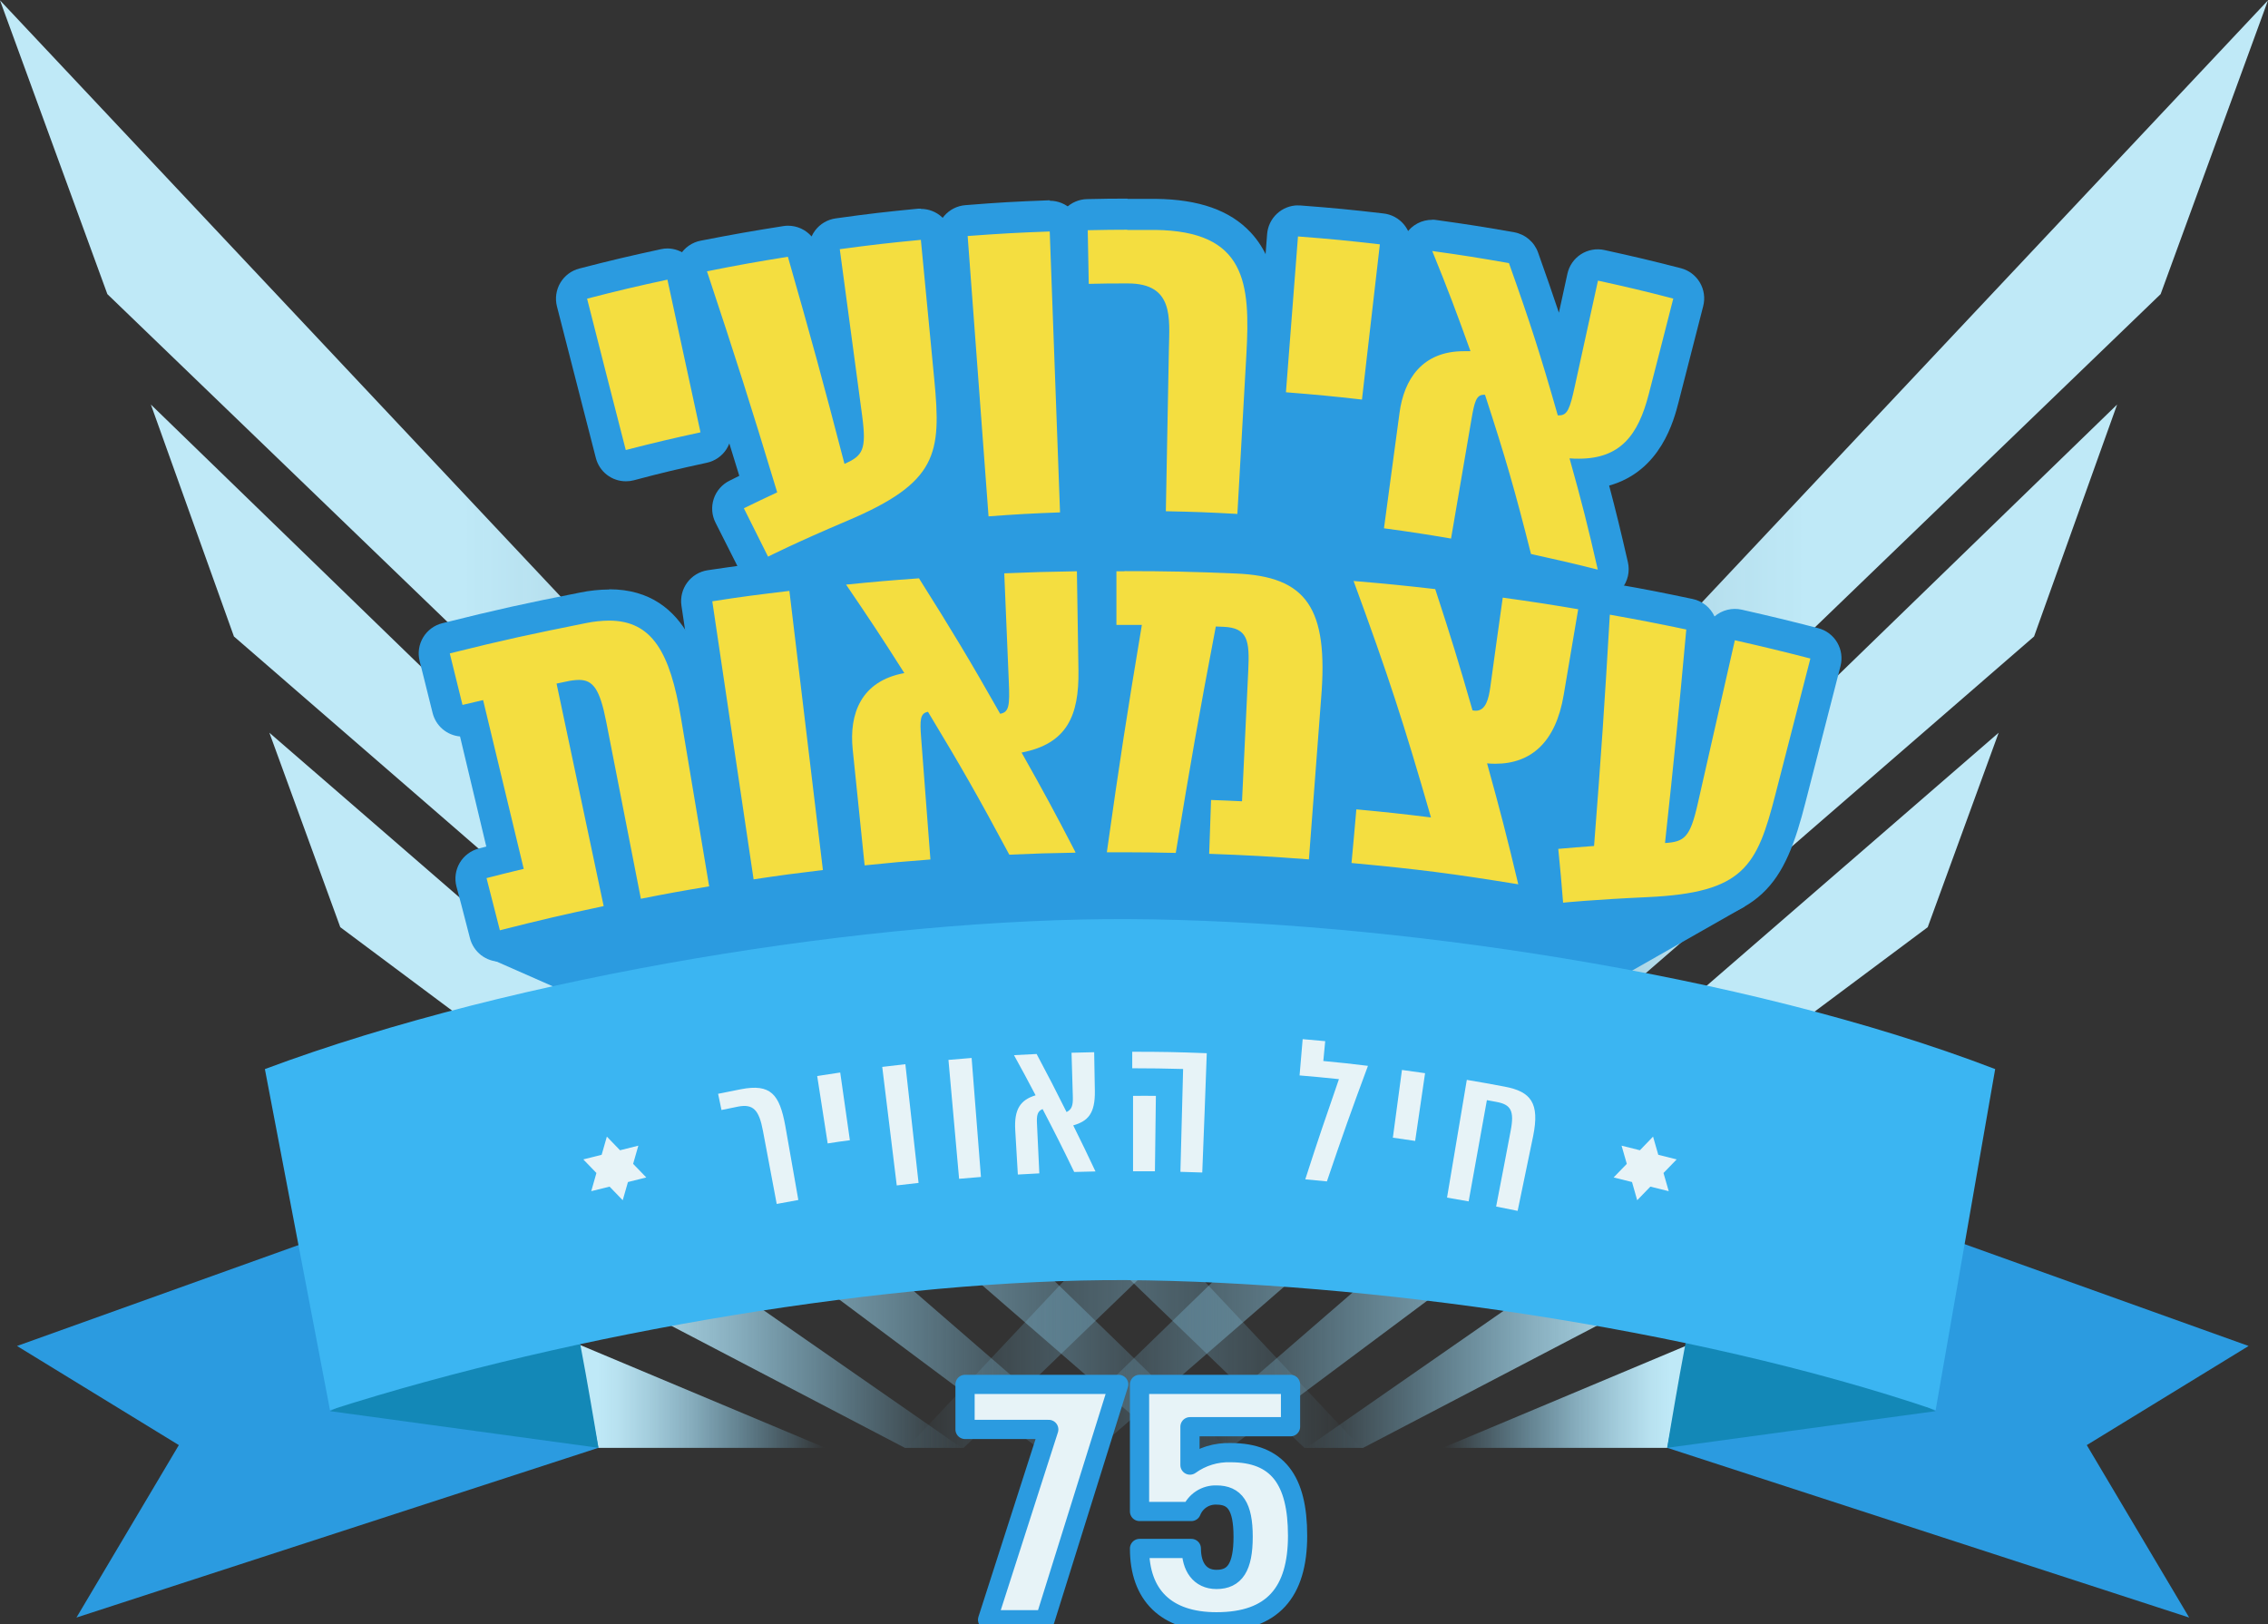 <svg width="236" height="169" viewBox="0 0 236 169" fill="none" xmlns="http://www.w3.org/2000/svg">
<rect x="0" y="0" width="236" height="169" fill="#333333" stroke="none"/>
<g clip-path="url(#clip0_100_91)">
<path d="M141.63 150.648L0 0.035L11.172 30.603L135.727 150.648H141.63Z" fill="url(#paint0_linear_100_91)"/>
<path d="M15.701 42.094L127.62 150.648H121.716L24.342 66.224L15.701 42.094Z" fill="url(#paint1_linear_100_91)"/>
<path d="M28.031 76.24L113.916 150.648H108.013L35.409 96.474L28.031 76.24Z" fill="url(#paint2_linear_100_91)"/>
<path d="M40.149 109.017L46.158 125.567L94.158 150.648H100.062L40.149 109.017Z" fill="url(#paint3_linear_100_91)"/>
<path d="M49.953 135.578L85.88 150.648H55.534L49.953 135.578Z" fill="url(#paint4_linear_100_91)"/>
<path d="M94.37 150.648L236 0.035L224.828 30.603L100.273 150.648H94.37Z" fill="url(#paint5_linear_100_91)"/>
<path d="M220.299 42.094L108.38 150.648H114.284L211.658 66.224L220.299 42.094Z" fill="url(#paint6_linear_100_91)"/>
<path d="M207.974 76.24L122.084 150.648H127.987L200.591 96.474L207.974 76.24Z" fill="url(#paint7_linear_100_91)"/>
<path d="M195.851 109.017L189.847 125.567L141.842 150.648H135.938L195.851 109.017Z" fill="url(#paint8_linear_100_91)"/>
<path d="M186.052 135.578L150.12 150.648H180.466L186.052 135.578Z" fill="url(#paint9_linear_100_91)"/>
<path d="M50.044 99.333L119.21 129.78L181.493 94.355L188.377 78.178L169.49 63.073L148.238 29.521L113.987 32.344L87.737 32.4L80.702 45.577L85.477 70.588L55.307 66.546L50.044 99.333Z" fill="#2B9BE0"/>
<path d="M62.272 150.643L7.956 168.305L18.61 150.361L1.771 140.048L56.415 120.458L62.272 150.643Z" fill="#2B9BE0"/>
<path d="M173.481 150.643L227.797 168.305L217.143 150.361L233.982 140.048L179.339 120.458L173.481 150.643Z" fill="#2B9BE0"/>
<path d="M173.481 150.643L201.416 146.828C201.416 146.828 177.054 134.934 176.536 135.05C176.017 135.166 173.481 150.643 173.481 150.643Z" fill="#1388B7"/>
<path d="M62.272 150.643L34.337 146.828C34.337 146.828 58.699 134.934 59.218 135.05C59.736 135.166 62.272 150.643 62.272 150.643Z" fill="#1388B7"/>
<path d="M117.177 133.193C92.93 133.082 59.806 138.568 34.337 146.722L27.563 111.237C53.702 101.472 90.973 95.493 117.529 95.634C144.086 95.775 181.392 101.17 207.611 111.237L201.416 146.722C175.72 138.01 141.841 133.384 117.177 133.193Z" fill="#3BB5F2"/>
<path d="M173.098 122.049L174.467 120.635L172.555 120.156L172.011 118.264L170.643 119.683L168.735 119.205L169.279 121.098L167.91 122.512L169.822 122.99L170.361 124.883L171.73 123.468L173.642 123.941L173.098 122.049Z" fill="#E7F3F7"/>
<path d="M62.061 122.049L60.697 120.635L62.605 120.156L63.148 118.264L64.517 119.683L66.424 119.205L65.881 121.098L67.25 122.512L65.342 122.99L64.799 124.883L63.43 123.468L61.523 123.941L62.061 122.049Z" fill="#E7F3F7"/>
<path d="M52.021 98.447C51.663 98.446 51.316 98.326 51.033 98.107C50.75 97.887 50.547 97.581 50.456 97.234L49.062 91.803C48.955 91.388 49.017 90.946 49.235 90.576C49.453 90.206 49.809 89.938 50.225 89.83L52.55 89.246L49.077 74.836L48.519 74.972C48.392 75.006 48.262 75.023 48.131 75.022C47.837 75.022 47.548 74.942 47.296 74.791C47.112 74.68 46.953 74.534 46.827 74.362C46.7 74.189 46.61 73.992 46.561 73.784L45.212 68.368C45.109 67.952 45.175 67.511 45.395 67.143C45.616 66.775 45.974 66.51 46.39 66.405C52.087 64.986 54.885 64.362 60.652 63.229C61.545 63.047 62.453 62.95 63.364 62.942C69.67 62.942 71.462 68.479 72.453 74.408L75.387 91.949C75.457 92.373 75.356 92.807 75.106 93.157C74.856 93.506 74.477 93.741 74.054 93.812C71.21 94.29 69.821 94.537 67.008 95.09C66.905 95.11 66.801 95.12 66.696 95.12C66.375 95.122 66.062 95.027 65.795 94.849C65.439 94.607 65.191 94.234 65.106 93.812L61.502 75.41C60.904 72.355 60.461 72.355 60.249 72.355C60.116 72.356 59.984 72.366 59.852 72.385L64.416 93.968C64.461 94.176 64.463 94.39 64.425 94.599C64.386 94.808 64.306 95.007 64.19 95.186C64.074 95.364 63.924 95.517 63.749 95.637C63.574 95.757 63.376 95.842 63.168 95.885C58.835 96.802 56.732 97.295 52.434 98.402C52.299 98.436 52.16 98.451 52.021 98.447Z" fill="#F4DE40"/>
<path d="M63.364 64.573C67.894 64.573 69.731 67.935 70.858 74.685C72.031 81.701 72.619 85.21 73.792 92.226C70.944 92.699 69.519 92.956 66.686 93.515C65.247 86.151 64.522 82.472 63.083 75.108C62.418 71.71 61.719 70.744 60.239 70.744C59.795 70.756 59.353 70.814 58.921 70.915L57.914 71.126C59.877 80.393 60.858 85.028 62.816 94.28C58.483 95.201 56.324 95.704 52.016 96.796C51.463 94.622 51.181 93.535 50.627 91.365C52.172 90.968 52.947 90.777 54.497 90.404L50.27 72.843L48.126 73.346L46.803 67.986C52.449 66.576 55.287 65.972 60.984 64.83C61.774 64.667 62.578 64.581 63.385 64.573M63.385 61.337C62.37 61.343 61.359 61.449 60.365 61.654C54.638 62.776 51.689 63.43 46.023 64.845C45.19 65.053 44.475 65.582 44.032 66.317C43.59 67.052 43.457 67.933 43.662 68.766L44.095 70.492L45.016 74.187C45.179 74.84 45.541 75.426 46.052 75.864C46.564 76.301 47.199 76.568 47.869 76.628L50.602 88.084L49.827 88.285C49.415 88.39 49.027 88.576 48.687 88.831C48.346 89.086 48.059 89.405 47.842 89.771C47.626 90.137 47.483 90.543 47.423 90.964C47.363 91.385 47.386 91.814 47.492 92.226L47.995 94.109L48.906 97.632C49.087 98.326 49.493 98.942 50.06 99.381C50.627 99.821 51.324 100.061 52.041 100.063C52.313 100.063 52.583 100.029 52.847 99.963C57.114 98.865 59.208 98.377 63.516 97.446C64.204 97.302 64.826 96.936 65.287 96.404C65.729 96.619 66.214 96.731 66.706 96.731C66.916 96.731 67.124 96.711 67.33 96.671C70.143 96.122 71.517 95.87 74.346 95.397C75.191 95.254 75.945 94.782 76.443 94.084C76.941 93.386 77.142 92.519 77.003 91.672L74.99 79.527L74.089 74.131C73.394 69.969 71.945 61.316 63.4 61.316L63.385 61.337Z" fill="#2B9BE0"/>
<path d="M78.417 93.117C78.029 93.119 77.653 92.98 77.359 92.727C77.065 92.473 76.872 92.122 76.817 91.738L72.514 62.806C72.452 62.381 72.56 61.949 72.816 61.604C73.071 61.259 73.453 61.029 73.877 60.964C77.118 60.461 78.699 60.274 81.93 59.882H82.126C82.521 59.883 82.902 60.028 83.198 60.29C83.494 60.553 83.683 60.914 83.731 61.306L87.214 90.349C87.24 90.56 87.224 90.774 87.166 90.978C87.109 91.183 87.012 91.375 86.881 91.542C86.749 91.709 86.586 91.848 86.4 91.952C86.215 92.055 86.011 92.121 85.799 92.146C82.901 92.498 81.497 92.684 78.633 93.112C78.561 93.118 78.489 93.12 78.417 93.117Z" fill="#F4DE40"/>
<path d="M82.141 61.482C83.535 73.099 84.234 78.908 85.628 90.525C82.74 90.872 81.295 91.064 78.417 91.496C76.695 79.92 75.835 74.136 74.119 62.565C77.325 62.061 78.925 61.87 82.141 61.482ZM82.141 58.246C82.01 58.239 81.879 58.239 81.748 58.246C78.522 58.634 76.852 58.855 73.636 59.333C72.787 59.461 72.024 59.92 71.513 60.61C71.001 61.299 70.784 62.163 70.908 63.013L72.921 76.502L75.216 91.944C75.331 92.711 75.718 93.412 76.305 93.919C76.892 94.426 77.641 94.705 78.417 94.708C78.577 94.708 78.737 94.697 78.895 94.672C81.753 94.25 83.152 94.058 86.021 93.716C86.443 93.666 86.852 93.532 87.222 93.324C87.593 93.115 87.919 92.835 88.182 92.501C88.445 92.166 88.639 91.783 88.753 91.373C88.868 90.963 88.9 90.535 88.849 90.112L87.103 75.571L85.362 61.075C85.268 60.289 84.889 59.564 84.298 59.038C83.706 58.512 82.942 58.221 82.151 58.221L82.141 58.246Z" fill="#2B9BE0"/>
<path d="M89.971 91.657C89.571 91.657 89.186 91.509 88.888 91.241C88.591 90.974 88.403 90.606 88.361 90.208L87.118 78.128C86.67 73.739 88.28 70.578 91.592 69.103C89.921 66.501 88.753 64.749 86.7 61.739C86.543 61.507 86.448 61.239 86.426 60.959C86.403 60.68 86.454 60.399 86.573 60.146C86.692 59.892 86.874 59.673 87.103 59.511C87.332 59.349 87.599 59.25 87.878 59.222C90.943 58.916 92.442 58.79 95.512 58.563H95.618C95.891 58.563 96.159 58.631 96.398 58.762C96.638 58.894 96.84 59.083 96.987 59.313C99.664 63.551 101.269 66.174 103.287 69.662L102.875 59.741C102.865 59.528 102.898 59.316 102.971 59.116C103.044 58.916 103.155 58.732 103.299 58.576C103.443 58.419 103.617 58.292 103.81 58.203C104.003 58.114 104.212 58.063 104.425 58.055C107.444 57.929 108.954 57.884 112.024 57.838C112.444 57.838 112.848 58 113.151 58.291C113.461 58.59 113.641 58.999 113.654 59.429L113.81 69.717C113.866 73.301 113.307 77.473 108.687 79.28C110.408 82.351 111.49 84.374 113.342 87.958C113.469 88.202 113.532 88.475 113.524 88.751C113.516 89.026 113.437 89.295 113.296 89.531C113.155 89.768 112.955 89.964 112.717 90.102C112.478 90.24 112.209 90.314 111.933 90.319C109.18 90.369 107.837 90.409 105.069 90.535H104.998C104.705 90.535 104.417 90.456 104.165 90.305C103.914 90.154 103.708 89.938 103.569 89.679C101.224 85.265 99.704 82.547 97.631 79.024L98.416 89.292C98.446 89.723 98.304 90.148 98.021 90.475C97.738 90.802 97.337 91.002 96.906 91.033C94.153 91.24 92.815 91.361 90.102 91.642L89.971 91.657Z" fill="#F4DE40"/>
<path d="M112.059 59.459C112.125 63.576 112.155 65.635 112.22 69.747C112.291 74.474 111.032 77.388 106.302 78.304C108.637 82.446 109.764 84.53 111.933 88.718C109.165 88.763 107.787 88.808 105.024 88.929C101.813 82.935 100.117 79.955 96.564 74.066C95.729 74.197 95.713 74.962 95.849 76.754C96.237 81.822 96.428 84.359 96.816 89.428C94.078 89.634 92.709 89.76 89.971 90.042C89.468 85.215 89.227 82.799 88.728 77.962C88.356 74.312 89.559 70.865 94.103 70.034C91.748 66.325 90.535 64.497 88.039 60.828C91.058 60.526 92.568 60.395 95.628 60.174C99.151 65.766 100.852 68.59 104.073 74.267C105.009 74.111 105.079 73.371 104.973 70.95C104.782 66.42 104.692 64.175 104.5 59.655C107.52 59.529 109.03 59.489 112.049 59.439M112.049 56.203H111.999C108.979 56.253 107.389 56.298 104.354 56.424C103.497 56.461 102.69 56.836 102.108 57.467C101.527 58.098 101.22 58.934 101.254 59.791L101.405 63.315C100.504 61.85 99.528 60.295 98.356 58.432C98.064 57.97 97.66 57.589 97.181 57.325C96.702 57.061 96.165 56.922 95.618 56.922H95.381C92.332 57.144 90.757 57.28 87.707 57.582C87.15 57.639 86.618 57.84 86.162 58.164C85.707 58.488 85.343 58.925 85.105 59.432C84.868 59.938 84.766 60.498 84.809 61.056C84.853 61.614 85.039 62.151 85.352 62.615C87.002 65.031 88.074 66.642 89.302 68.519C86.469 70.532 85.06 73.975 85.498 78.254V78.374L86.725 90.324C86.809 91.12 87.184 91.858 87.779 92.394C88.373 92.93 89.145 93.227 89.946 93.228C90.057 93.228 90.168 93.228 90.278 93.228C92.991 92.946 94.304 92.83 97.037 92.619C97.893 92.553 98.688 92.151 99.247 91.499C99.807 90.848 100.085 90.002 100.021 89.146L99.785 86.065C100.499 87.369 101.264 88.783 102.145 90.424C102.421 90.942 102.832 91.374 103.335 91.675C103.837 91.977 104.412 92.136 104.998 92.136H105.18C107.922 92.015 109.261 91.975 112.004 91.924C112.554 91.914 113.093 91.763 113.569 91.486C114.045 91.21 114.443 90.817 114.725 90.344C115.007 89.871 115.164 89.334 115.181 88.783C115.198 88.233 115.074 87.687 114.822 87.198C113.312 84.238 112.255 82.285 110.962 79.95C115.587 77.086 115.491 71.695 115.491 69.667L115.431 65.756L115.295 59.394C115.283 58.544 114.937 57.733 114.331 57.136C113.725 56.54 112.909 56.206 112.059 56.208L112.049 56.203Z" fill="#2B9BE0"/>
<path d="M136.074 91.033C131.943 90.721 129.92 90.606 125.763 90.46C125.334 90.442 124.93 90.257 124.638 89.943C124.345 89.629 124.189 89.212 124.203 88.783L124.268 87.022C124.162 87.661 124.052 88.32 123.941 89C123.88 89.379 123.686 89.724 123.394 89.973C123.101 90.222 122.73 90.359 122.346 90.359H122.29C120.162 90.308 118.828 90.293 117.097 90.293H115.159C114.927 90.294 114.698 90.244 114.487 90.148C114.276 90.052 114.089 89.911 113.937 89.736C113.785 89.561 113.673 89.355 113.607 89.132C113.542 88.91 113.526 88.676 113.559 88.446C114.807 79.577 115.512 74.932 116.895 66.621H116.156C115.727 66.62 115.317 66.45 115.013 66.147C114.71 65.845 114.538 65.434 114.535 65.006V59.429C114.535 59.216 114.576 59.006 114.657 58.809C114.738 58.612 114.857 58.434 115.007 58.283C115.157 58.133 115.335 58.013 115.531 57.932C115.728 57.85 115.938 57.808 116.151 57.808H117.031C121.42 57.808 123.921 57.858 128.687 58.06C132.562 58.221 135.158 59.192 136.849 61.11C138.862 63.405 139.557 67.019 139.069 72.833L137.801 89.538C137.773 89.947 137.591 90.33 137.292 90.61C136.993 90.89 136.6 91.047 136.19 91.048L136.074 91.033ZM127.836 66.873C126.704 72.838 125.969 76.895 125.124 81.868C125.388 81.688 125.7 81.593 126.019 81.596L127.7 81.656L128.274 69.677C128.349 68.081 128.274 67.16 128.113 66.974C128.024 66.928 127.926 66.903 127.826 66.898L127.836 66.873Z" fill="#F4DE40"/>
<path d="M117.011 59.424C121.45 59.424 123.936 59.479 128.631 59.675C135.923 59.983 138.264 63.199 137.468 72.697C136.965 79.386 136.703 82.728 136.2 89.418C132.053 89.106 129.975 88.99 125.823 88.839C125.899 86.599 125.939 85.477 126.019 83.237C127.308 83.282 127.952 83.312 129.24 83.373C129.497 77.936 129.628 75.219 129.889 69.782C130.04 66.652 129.849 65.313 127.278 65.217L126.513 65.187C124.721 74.599 123.891 79.311 122.346 88.743C120.197 88.698 118.853 88.678 117.112 88.678H115.174C116.508 79.205 117.238 74.474 118.818 65.021H116.775H116.171C116.171 62.791 116.171 61.674 116.171 59.439H117.021M117.021 56.203H116.166C115.308 56.205 114.486 56.548 113.881 57.155C113.275 57.763 112.935 58.586 112.935 59.444V65.021C112.935 65.447 113.018 65.868 113.182 66.261C113.345 66.654 113.584 67.011 113.886 67.311C114.21 67.64 114.601 67.894 115.033 68.056C113.831 75.354 113.136 79.96 111.969 88.245C111.905 88.703 111.941 89.17 112.073 89.613C112.205 90.057 112.431 90.467 112.734 90.816C113.038 91.165 113.413 91.445 113.834 91.637C114.255 91.829 114.712 91.929 115.174 91.929H117.112C118.763 91.929 120.066 91.929 122.27 91.995H122.346C122.929 91.995 123.501 91.836 124.001 91.537C124.507 91.877 125.098 92.069 125.707 92.09C129.829 92.236 131.837 92.352 135.954 92.664H136.2C137.02 92.662 137.809 92.35 138.407 91.789C139.006 91.229 139.37 90.462 139.426 89.644L140.488 75.631L140.694 72.923C141.198 66.657 140.412 62.67 138.072 60.018C135.44 57.033 131.5 56.535 128.767 56.424C123.976 56.223 121.45 56.167 117.011 56.167L117.021 56.203Z" fill="#2B9BE0"/>
<path d="M158.021 93.62C157.936 93.628 157.85 93.628 157.764 93.62C150.865 92.503 147.483 92.075 140.518 91.426C140.306 91.406 140.1 91.345 139.912 91.246C139.723 91.146 139.556 91.01 139.421 90.846C139.285 90.682 139.183 90.493 139.121 90.289C139.059 90.085 139.038 89.871 139.059 89.659L139.562 84.082C139.599 83.681 139.785 83.308 140.083 83.036C140.381 82.764 140.769 82.613 141.172 82.612H141.323C143.537 82.819 144.957 82.965 146.703 83.166C144.257 74.781 142.677 69.994 139.386 61.019C139.298 60.776 139.27 60.514 139.304 60.258C139.338 60.001 139.433 59.756 139.581 59.543C139.728 59.331 139.925 59.156 140.153 59.035C140.382 58.913 140.636 58.848 140.895 58.845H141.031C144.453 59.137 146.119 59.303 149.516 59.691C149.824 59.725 150.116 59.848 150.356 60.044C150.596 60.241 150.775 60.502 150.87 60.798C152.068 64.462 152.797 66.778 153.673 69.717L154.75 61.966C154.804 61.58 154.996 61.226 155.29 60.97C155.584 60.714 155.96 60.572 156.35 60.571C156.426 60.566 156.501 60.566 156.577 60.571C159.752 61.014 161.302 61.251 164.478 61.779C164.9 61.853 165.277 62.091 165.525 62.44C165.774 62.79 165.875 63.223 165.806 63.647L164.297 72.566C163.23 78.928 159.576 80.619 156.843 80.997C157.885 84.807 158.504 87.253 159.551 91.622C159.613 91.862 159.619 92.112 159.568 92.354C159.518 92.596 159.412 92.823 159.26 93.017C159.108 93.212 158.913 93.369 158.69 93.476C158.467 93.584 158.223 93.638 157.976 93.635L158.021 93.62Z" fill="#F4DE40"/>
<path d="M140.911 60.456C144.287 60.743 145.973 60.909 149.345 61.296C150.991 66.33 151.766 68.846 153.225 73.91C153.338 73.935 153.452 73.948 153.567 73.95C154.609 73.95 154.906 72.707 155.077 71.484C155.58 67.764 155.852 65.902 156.371 62.182C159.516 62.62 161.086 62.862 164.221 63.39C164.221 63.39 163.889 65.403 162.712 72.309C161.886 77.232 159.315 79.467 155.601 79.467C155.313 79.468 155.026 79.454 154.74 79.426C156.134 84.46 156.783 86.976 157.986 92.01C151.071 90.887 147.594 90.444 140.634 89.795C140.84 87.565 140.946 86.448 141.137 84.213C144.247 84.505 145.802 84.671 148.902 85.054C146.054 75.178 144.448 70.251 140.85 60.456M140.85 57.214C140.332 57.218 139.822 57.347 139.363 57.589C138.904 57.832 138.511 58.181 138.215 58.607C137.919 59.033 137.73 59.524 137.663 60.038C137.596 60.553 137.654 61.075 137.831 61.563C140.78 69.616 142.36 74.308 144.428 81.284C143.538 81.188 142.591 81.097 141.439 80.992C141.338 80.992 141.238 80.992 141.137 80.992C140.331 80.992 139.553 81.294 138.957 81.838C138.362 82.381 137.99 83.128 137.916 83.931L137.413 89.513C137.336 90.368 137.6 91.218 138.148 91.878C138.696 92.538 139.483 92.955 140.337 93.037C147.257 93.681 150.618 94.109 157.478 95.221C157.644 95.246 157.812 95.26 157.981 95.261C158.47 95.26 158.952 95.148 159.391 94.935C159.831 94.721 160.216 94.41 160.519 94.026C160.821 93.642 161.033 93.195 161.138 92.718C161.243 92.24 161.239 91.745 161.126 91.27C160.246 87.591 159.647 85.205 158.852 82.24C162.566 81.072 165.067 77.796 165.897 72.858L167.407 63.939C167.548 63.092 167.348 62.224 166.85 61.524C166.351 60.825 165.596 60.352 164.75 60.209C161.599 59.706 159.969 59.434 156.803 58.991C156.657 58.971 156.509 58.961 156.36 58.961C155.579 58.96 154.823 59.242 154.233 59.756C153.644 60.27 153.261 60.98 153.155 61.754L153.074 62.333C152.868 61.694 152.646 61.024 152.415 60.32C152.222 59.73 151.864 59.208 151.383 58.815C150.902 58.423 150.319 58.176 149.702 58.105C146.321 57.722 144.564 57.546 141.172 57.26C141.082 57.255 140.991 57.255 140.901 57.26L140.85 57.214Z" fill="#2B9BE0"/>
<path d="M162.651 95.543C162.274 95.542 161.91 95.411 161.619 95.171C161.453 95.034 161.316 94.865 161.217 94.673C161.118 94.482 161.058 94.273 161.041 94.058C160.855 91.829 160.759 90.711 160.537 88.481C160.518 88.269 160.541 88.055 160.604 87.852C160.668 87.648 160.77 87.459 160.907 87.296C161.043 87.132 161.211 86.997 161.4 86.898C161.588 86.799 161.795 86.739 162.007 86.72L164.362 86.518C165.042 77.781 165.369 73.064 165.897 63.868C165.925 63.459 166.107 63.075 166.407 62.795C166.707 62.515 167.102 62.359 167.513 62.358C167.609 62.359 167.705 62.368 167.799 62.383C171.02 62.962 172.585 63.264 175.786 63.934C176.175 64.015 176.52 64.236 176.755 64.556C176.991 64.875 177.101 65.27 177.064 65.665C176.491 71.982 176.108 76.019 175.59 80.967L178.931 66.259C179.012 65.902 179.212 65.583 179.499 65.354C179.785 65.125 180.14 65.001 180.507 65.001C180.628 64.999 180.75 65.013 180.869 65.041C184.044 65.761 185.594 66.138 188.765 66.949C188.971 67.001 189.165 67.094 189.335 67.222C189.505 67.35 189.649 67.51 189.757 67.693C189.866 67.876 189.937 68.079 189.967 68.29C189.997 68.501 189.985 68.716 189.932 68.922L186.309 83.04C184.231 91.139 182.313 94.491 171.534 94.984C165.937 95.241 162.832 95.553 162.802 95.558L162.651 95.543Z" fill="#F4DE40"/>
<path d="M167.528 63.959C170.708 64.528 172.298 64.835 175.469 65.499C174.659 74.398 174.216 78.838 173.255 87.716C175.268 87.591 175.861 87.138 176.647 83.69L180.522 66.617C183.672 67.336 185.247 67.714 188.382 68.519C186.928 74.166 186.203 76.99 184.754 82.612C182.821 90.162 181.463 92.88 171.473 93.344C165.756 93.605 162.651 93.922 162.651 93.922C162.47 91.683 162.374 90.565 162.148 88.325C163.632 88.195 164.377 88.134 165.872 88.023C166.622 78.405 166.949 73.593 167.513 63.954M167.513 60.717C166.691 60.717 165.901 61.029 165.301 61.589C164.701 62.15 164.337 62.918 164.282 63.737C163.778 72.435 163.461 77.121 162.857 84.988L161.851 85.079C161.427 85.117 161.014 85.238 160.637 85.436C160.26 85.634 159.925 85.904 159.653 86.231C159.38 86.558 159.175 86.936 159.048 87.343C158.922 87.75 158.878 88.178 158.917 88.602C159.123 90.827 159.219 91.934 159.42 94.139C159.48 94.955 159.846 95.719 160.446 96.276C161.045 96.833 161.833 97.143 162.651 97.144C162.762 97.144 162.873 97.144 162.978 97.144C163.008 97.144 166.083 96.832 171.624 96.575C183.38 96.036 185.715 91.954 187.889 83.418L191.518 69.299C191.624 68.888 191.647 68.459 191.587 68.038C191.528 67.617 191.385 67.212 191.169 66.846C190.953 66.48 190.666 66.16 190.326 65.905C189.986 65.65 189.599 65.464 189.188 65.358C186.042 64.548 184.407 64.155 181.241 63.435C180.747 63.323 180.233 63.328 179.741 63.451C179.249 63.573 178.792 63.809 178.408 64.14C178.197 63.679 177.881 63.275 177.485 62.959C177.089 62.644 176.624 62.426 176.128 62.323C172.948 61.659 171.297 61.316 168.076 60.768C167.889 60.733 167.698 60.716 167.507 60.717H167.513Z" fill="#2B9BE0"/>
<path d="M65.091 48.446C64.731 48.446 64.381 48.327 64.097 48.106C63.813 47.885 63.61 47.577 63.52 47.228L59.495 31.479C59.441 31.273 59.428 31.058 59.458 30.848C59.487 30.637 59.558 30.434 59.666 30.25C59.774 30.067 59.917 29.907 60.087 29.779C60.257 29.651 60.451 29.558 60.657 29.506C63.989 28.65 65.72 28.242 69.091 27.492C69.511 27.401 69.95 27.48 70.311 27.712C70.673 27.944 70.927 28.311 71.019 28.73L74.461 44.626C74.507 44.834 74.511 45.049 74.474 45.258C74.436 45.468 74.358 45.668 74.243 45.847C74.128 46.026 73.978 46.181 73.803 46.302C73.629 46.423 73.431 46.509 73.223 46.553C70.113 47.228 68.598 47.56 65.508 48.381C65.372 48.418 65.232 48.44 65.091 48.446Z" fill="#F4DE40"/>
<path d="M69.449 29.093C70.823 35.45 71.512 38.626 72.891 44.983C69.771 45.663 68.216 46.03 65.116 46.825C63.495 40.524 62.69 37.373 61.09 31.076C64.431 30.215 66.122 29.818 69.469 29.093M69.469 25.851C69.237 25.851 69.006 25.877 68.779 25.927C65.392 26.662 63.646 27.074 60.285 27.94C59.453 28.155 58.742 28.69 58.305 29.429C57.868 30.168 57.742 31.05 57.954 31.881L60.924 43.458L62.001 47.646C62.177 48.343 62.581 48.961 63.15 49.401C63.718 49.842 64.417 50.08 65.136 50.077C65.407 50.078 65.678 50.044 65.941 49.976C68.945 49.176 70.455 48.824 73.55 48.149C73.967 48.06 74.361 47.889 74.711 47.646C75.062 47.404 75.361 47.095 75.591 46.736C75.822 46.378 75.979 45.978 76.055 45.559C76.13 45.14 76.122 44.71 76.031 44.294L75.196 40.443L72.584 28.398C72.427 27.681 72.031 27.039 71.462 26.576C70.892 26.114 70.182 25.858 69.449 25.851H69.469Z" fill="#2B9BE0"/>
<path d="M79.921 59.54C79.62 59.541 79.323 59.457 79.067 59.298C78.811 59.138 78.605 58.91 78.472 58.639C77.466 56.625 76.962 55.619 75.956 53.636C75.856 53.445 75.796 53.236 75.78 53.021C75.763 52.807 75.791 52.591 75.86 52.387C75.927 52.183 76.034 51.994 76.175 51.832C76.316 51.669 76.488 51.536 76.68 51.441C77.586 50.998 78.19 50.701 78.91 50.369C76.363 41.998 74.924 37.493 72.015 28.725C71.944 28.507 71.92 28.277 71.944 28.048C71.968 27.82 72.04 27.6 72.156 27.401C72.271 27.203 72.428 27.032 72.614 26.898C72.801 26.765 73.013 26.672 73.238 26.627C76.6 25.962 78.346 25.655 81.723 25.116C81.807 25.112 81.891 25.112 81.975 25.116C82.327 25.117 82.67 25.232 82.951 25.445C83.233 25.657 83.438 25.955 83.535 26.294C85.392 32.797 86.509 36.809 87.903 42.074L85.764 26.174C85.708 25.747 85.824 25.316 86.085 24.974C86.346 24.633 86.732 24.409 87.158 24.351C90.53 23.898 92.276 23.697 95.668 23.345H95.824C96.227 23.345 96.614 23.496 96.912 23.766C97.21 24.037 97.396 24.409 97.435 24.809L98.829 39.321C99.624 47.58 98.939 51.37 88.789 55.669C83.525 57.899 80.681 59.338 80.656 59.353C80.429 59.472 80.177 59.535 79.921 59.54Z" fill="#F4DE40"/>
<path d="M95.824 24.976C96.383 30.779 96.659 33.683 97.218 39.487C97.963 47.223 97.581 50.198 88.16 54.189C82.77 56.469 79.921 57.919 79.921 57.919C78.915 55.906 78.412 54.899 77.405 52.886C78.784 52.211 79.478 51.879 80.873 51.23C78.074 41.998 76.61 37.398 73.565 28.227C76.922 27.563 78.598 27.261 81.985 26.717C84.446 35.314 85.623 39.623 87.873 48.265C89.785 47.424 90.183 46.8 89.715 43.277C88.784 36.336 88.316 32.868 87.385 25.927C90.761 25.474 92.452 25.277 95.839 24.955M95.839 21.714C95.734 21.714 95.633 21.714 95.527 21.714C92.115 22.046 90.354 22.247 86.972 22.721C86.12 22.837 85.35 23.286 84.828 23.969C84.677 24.165 84.551 24.377 84.451 24.603C84.147 24.253 83.771 23.971 83.349 23.779C82.927 23.586 82.469 23.486 82.005 23.486C81.836 23.485 81.668 23.498 81.502 23.526C78.1 24.064 76.343 24.377 72.946 25.036C72.489 25.119 72.055 25.3 71.673 25.566C71.292 25.832 70.972 26.177 70.736 26.578C70.499 26.979 70.352 27.425 70.303 27.888C70.255 28.351 70.307 28.818 70.455 29.259C73.198 37.514 74.632 41.983 76.927 49.508L75.921 50.011C75.534 50.2 75.189 50.464 74.906 50.788C74.622 51.112 74.406 51.489 74.271 51.897C74.135 52.305 74.082 52.736 74.114 53.166C74.147 53.594 74.265 54.013 74.461 54.395C75.468 56.409 75.971 57.365 76.977 59.379C77.246 59.919 77.66 60.374 78.173 60.693C78.686 61.011 79.277 61.18 79.881 61.181C80.392 61.179 80.895 61.059 81.351 60.828C81.376 60.828 84.184 59.389 89.403 57.189C100.444 52.513 101.259 47.903 100.419 39.195L99.87 33.487L99.045 24.663C98.969 23.862 98.596 23.118 98.001 22.576C97.405 22.034 96.629 21.734 95.824 21.734L95.839 21.714Z" fill="#2B9BE0"/>
<path d="M102.865 55.367C102.454 55.367 102.059 55.211 101.76 54.93C101.46 54.65 101.277 54.266 101.249 53.857L99.075 24.663C99.06 24.45 99.087 24.236 99.155 24.034C99.223 23.831 99.33 23.643 99.47 23.482C99.61 23.321 99.781 23.189 99.972 23.093C100.164 22.998 100.372 22.942 100.585 22.927C103.992 22.675 105.764 22.575 109.186 22.449H109.246C109.665 22.448 110.068 22.611 110.369 22.902C110.671 23.193 110.847 23.59 110.861 24.009L111.938 53.238C111.947 53.45 111.913 53.663 111.838 53.862C111.764 54.062 111.652 54.244 111.507 54.4C111.362 54.556 111.187 54.681 110.994 54.77C110.8 54.858 110.591 54.907 110.378 54.914C107.409 55.025 105.96 55.105 103.001 55.327L102.865 55.367Z" fill="#F4DE40"/>
<path d="M109.231 24.085C109.659 35.777 109.875 41.621 110.303 53.313C107.324 53.424 105.839 53.505 102.865 53.726C101.994 42.059 101.561 36.225 100.691 24.558C104.103 24.306 105.814 24.21 109.246 24.085M109.246 20.843H109.125C105.683 20.969 103.901 21.07 100.464 21.346C99.608 21.411 98.813 21.812 98.253 22.462C97.692 23.112 97.412 23.958 97.475 24.814L98.844 43.181L99.649 53.983C99.705 54.802 100.07 55.569 100.669 56.13C101.269 56.69 102.059 57.002 102.88 57.003H103.116C106.055 56.781 107.495 56.701 110.439 56.595C110.864 56.58 111.282 56.481 111.669 56.304C112.056 56.127 112.404 55.876 112.694 55.564C112.983 55.252 113.208 54.886 113.356 54.487C113.503 54.087 113.571 53.663 113.554 53.238L113.161 42.562L112.482 24.009C112.451 23.171 112.096 22.378 111.493 21.797C110.889 21.215 110.084 20.889 109.246 20.888V20.843Z" fill="#2B9BE0"/>
<path d="M128.667 55.11C125.707 54.944 124.258 54.889 121.284 54.833C121.071 54.83 120.861 54.784 120.666 54.699C120.471 54.613 120.294 54.491 120.147 54.337C119.999 54.184 119.883 54.003 119.805 53.805C119.728 53.607 119.69 53.395 119.694 53.182L120.011 36.301V35.596C120.051 34.015 120.096 32.38 119.437 31.7C119.07 31.323 118.37 31.131 117.348 31.131C115.723 31.131 114.913 31.131 113.297 31.172H113.262C112.839 31.172 112.432 31.006 112.13 30.709C111.828 30.413 111.654 30.009 111.647 29.586L111.536 24.004C111.529 23.575 111.692 23.161 111.989 22.851C112.136 22.697 112.312 22.572 112.507 22.486C112.702 22.399 112.913 22.353 113.126 22.348C114.807 22.318 115.99 22.303 117.268 22.303C118.133 22.303 119.044 22.303 120.187 22.303C124.213 22.348 127.076 23.309 128.898 25.277C131.56 28.121 131.55 32.435 131.294 36.98L130.352 53.56C130.324 53.969 130.142 54.353 129.842 54.633C129.542 54.914 129.147 55.07 128.737 55.07L128.667 55.11Z" fill="#F4DE40"/>
<path d="M117.298 23.924C118.153 23.924 119.059 23.924 120.187 23.924C129.673 24.034 130.116 29.46 129.693 36.895C129.321 43.523 129.134 46.84 128.757 53.474C125.783 53.308 124.293 53.253 121.314 53.193C121.44 46.443 121.505 43.065 121.631 36.311C121.691 33.109 122.159 29.491 117.368 29.491C115.738 29.491 114.923 29.491 113.292 29.536C113.252 27.301 113.227 26.184 113.186 23.954C114.862 23.919 116.035 23.903 117.308 23.903M117.308 20.667C116.085 20.667 114.907 20.667 113.121 20.717C112.696 20.725 112.277 20.817 111.888 20.987C111.498 21.157 111.146 21.402 110.852 21.708C110.558 22.014 110.326 22.376 110.172 22.771C110.017 23.167 109.942 23.589 109.95 24.014L109.991 26.249L110.056 29.596C110.073 30.444 110.421 31.251 111.026 31.844C111.631 32.438 112.445 32.771 113.292 32.772H113.357C114.968 32.742 115.758 32.732 117.383 32.732C117.695 32.721 118.007 32.755 118.309 32.833C118.491 33.336 118.455 34.695 118.43 35.531V36.25L118.37 39.416L118.108 53.132C118.1 53.558 118.176 53.981 118.332 54.377C118.487 54.774 118.719 55.135 119.014 55.442C119.31 55.749 119.663 55.994 120.053 56.164C120.443 56.334 120.863 56.426 121.289 56.434C124.233 56.489 125.667 56.54 128.611 56.706H128.792C129.62 56.708 130.417 56.392 131.018 55.824C131.619 55.255 131.979 54.477 132.023 53.651L132.793 40.06L132.964 37.081C133.231 32.37 133.231 27.492 130.136 24.18C127.992 21.885 124.761 20.742 120.257 20.692C119.115 20.692 118.204 20.692 117.333 20.692L117.308 20.667Z" fill="#2B9BE0"/>
<path d="M141.721 43.196H141.535C138.394 42.834 136.854 42.693 133.684 42.441C133.47 42.427 133.262 42.371 133.07 42.276C132.879 42.181 132.708 42.049 132.567 41.888C132.427 41.726 132.32 41.538 132.252 41.336C132.185 41.133 132.158 40.918 132.174 40.705L133.427 24.487C133.443 24.276 133.501 24.07 133.597 23.88C133.692 23.691 133.825 23.523 133.986 23.385C134.28 23.133 134.655 22.994 135.043 22.992H135.163C138.585 23.259 140.352 23.43 143.744 23.818C144.172 23.868 144.563 24.085 144.831 24.422C144.962 24.588 145.06 24.778 145.118 24.982C145.176 25.186 145.193 25.399 145.168 25.61L143.331 41.777C143.287 42.172 143.098 42.538 142.8 42.802C142.503 43.067 142.119 43.213 141.721 43.211V43.196Z" fill="#F4DE40"/>
<path d="M135.063 24.603C138.475 24.865 140.176 25.031 143.583 25.424L141.721 41.575C138.56 41.213 136.98 41.072 133.81 40.816C134.313 34.333 134.56 31.091 135.063 24.603ZM135.063 21.367C134.25 21.372 133.469 21.682 132.875 22.236C132.28 22.789 131.915 23.546 131.852 24.356L130.78 38.289L130.604 40.569C130.571 40.993 130.622 41.419 130.754 41.824C130.886 42.228 131.096 42.602 131.373 42.925C131.649 43.249 131.987 43.514 132.366 43.706C132.746 43.899 133.159 44.014 133.583 44.047C136.719 44.288 138.248 44.434 141.369 44.797C141.494 44.797 141.62 44.797 141.746 44.797C142.54 44.795 143.305 44.502 143.897 43.973C144.488 43.444 144.866 42.716 144.957 41.928L145.148 40.262L146.819 25.771C146.864 25.347 146.825 24.918 146.704 24.509C146.584 24.101 146.383 23.72 146.115 23.389C145.846 23.058 145.515 22.783 145.14 22.58C144.765 22.377 144.354 22.25 143.93 22.207C140.513 21.809 138.737 21.638 135.289 21.377C135.207 21.372 135.125 21.372 135.043 21.377L135.063 21.367Z" fill="#2B9BE0"/>
<path d="M166.259 60.873C166.125 60.874 165.991 60.858 165.862 60.823C163.104 60.123 161.75 59.816 158.967 59.207C158.672 59.143 158.401 58.998 158.185 58.788C157.968 58.578 157.813 58.312 157.739 58.02C156.471 52.986 155.631 49.926 154.367 45.884L152.586 56.293C152.551 56.503 152.475 56.703 152.362 56.883C152.249 57.063 152.101 57.218 151.927 57.34C151.653 57.534 151.326 57.638 150.991 57.637C150.899 57.636 150.809 57.628 150.719 57.612C147.946 57.139 146.587 56.932 143.794 56.555C143.368 56.497 142.983 56.273 142.722 55.931C142.462 55.59 142.348 55.158 142.405 54.733L144.026 42.708C144.614 38.334 147.045 35.606 150.744 35.022C149.687 32.113 148.917 30.13 147.533 26.727C147.433 26.48 147.395 26.213 147.423 25.948C147.451 25.683 147.544 25.43 147.693 25.209C147.842 24.989 148.044 24.809 148.279 24.684C148.514 24.56 148.777 24.496 149.043 24.497C149.117 24.492 149.191 24.492 149.264 24.497C152.47 24.945 154.121 25.207 157.316 25.766C157.593 25.823 157.85 25.952 158.062 26.139C158.274 26.326 158.433 26.565 158.524 26.833C160.255 31.705 161.277 34.765 162.495 38.847L164.684 28.861C164.764 28.501 164.964 28.179 165.251 27.948C165.538 27.716 165.895 27.589 166.264 27.588C166.381 27.589 166.498 27.602 166.611 27.628C169.762 28.318 171.382 28.705 174.502 29.506C174.709 29.558 174.903 29.651 175.073 29.779C175.243 29.907 175.387 30.067 175.495 30.25C175.603 30.433 175.675 30.636 175.705 30.847C175.735 31.058 175.723 31.272 175.67 31.479L173.119 41.44C172.238 44.872 170.562 48.778 165.439 49.292C166.365 52.679 166.949 54.995 167.829 58.895C167.884 59.132 167.884 59.378 167.83 59.615C167.777 59.852 167.67 60.074 167.519 60.264C167.367 60.454 167.175 60.608 166.956 60.713C166.737 60.819 166.497 60.874 166.254 60.873H166.259Z" fill="#F4DE40"/>
<path d="M149.033 26.118C152.229 26.561 153.829 26.818 157.015 27.376C159.264 33.693 160.281 36.864 162.097 43.216H162.259C163.109 43.216 163.371 42.471 163.859 40.237C164.825 35.822 165.313 33.613 166.279 29.198C169.425 29.888 170.99 30.261 174.115 31.066C173.109 35.047 172.58 37.041 171.559 41.027C170.462 45.3 168.589 47.726 164.282 47.726C163.97 47.726 163.653 47.726 163.32 47.691C164.614 52.312 165.197 54.627 166.259 59.268C163.486 58.568 162.097 58.261 159.309 57.642C157.634 51.003 156.677 47.686 154.524 41.077H154.393C153.623 41.077 153.426 41.827 153.135 43.508C152.279 48.542 151.851 51.028 150.991 56.036C148.208 55.563 146.809 55.347 144.011 54.969C144.66 50.162 144.982 47.757 145.631 42.945C146.094 39.492 147.971 36.542 152.309 36.542C152.536 36.542 152.772 36.542 153.014 36.542C151.504 32.354 150.724 30.271 149.033 26.113M149.033 22.872C148.5 22.868 147.975 22.995 147.503 23.243C147.032 23.491 146.629 23.852 146.33 24.293C146.031 24.734 145.846 25.242 145.791 25.772C145.736 26.302 145.812 26.838 146.014 27.331C147.106 30.019 147.815 31.816 148.59 33.874C145.218 35.108 142.984 38.128 142.4 42.461L140.78 54.491C140.667 55.342 140.896 56.203 141.416 56.885C141.937 57.567 142.707 58.015 143.558 58.13C146.326 58.503 147.674 58.709 150.427 59.182C150.608 59.212 150.792 59.227 150.976 59.227C151.739 59.227 152.477 58.956 153.06 58.463C153.643 57.97 154.033 57.287 154.161 56.535L154.76 53.047C155.193 54.632 155.636 56.348 156.149 58.387C156.297 58.972 156.605 59.505 157.039 59.924C157.473 60.344 158.015 60.634 158.605 60.763C161.363 61.357 162.706 61.669 165.444 62.363C165.704 62.429 165.971 62.463 166.239 62.464C166.726 62.463 167.206 62.353 167.644 62.142C168.082 61.93 168.466 61.623 168.769 61.242C169.072 60.862 169.286 60.418 169.394 59.944C169.502 59.469 169.503 58.977 169.395 58.503C168.65 55.251 168.126 53.097 167.442 50.525C172.827 49.015 174.181 43.735 174.674 41.812L177.23 31.851C177.444 31.019 177.319 30.136 176.882 29.395C176.445 28.655 175.732 28.119 174.9 27.905C171.76 27.1 170.124 26.712 166.954 26.017C166.539 25.925 166.11 25.916 165.691 25.991C165.272 26.065 164.873 26.221 164.515 26.45C164.156 26.68 163.847 26.977 163.604 27.326C163.361 27.675 163.19 28.068 163.099 28.484L162.55 31L162.213 32.536C161.589 30.663 160.905 28.685 160.044 26.269C159.851 25.73 159.518 25.252 159.081 24.883C158.644 24.513 158.117 24.266 157.553 24.165C154.347 23.601 152.682 23.34 149.461 22.892C149.313 22.868 149.163 22.856 149.013 22.857L149.033 22.872Z" fill="#2B9BE0"/>
<path d="M79.388 117.655C78.985 115.495 78.382 114.846 76.822 115.138L75.075 115.495L74.723 113.809C75.669 113.613 76.142 113.522 77.088 113.336C80.203 112.727 81.114 113.87 81.713 117.131L83.072 124.857C82.171 125.019 81.723 125.099 80.822 125.27L79.388 117.655Z" fill="#E7F3F7"/>
<path d="M86.126 118.973C85.689 116.165 85.467 114.761 85.034 111.957C85.991 111.806 86.469 111.735 87.43 111.595C87.838 114.408 88.039 115.812 88.436 118.641C87.516 118.757 87.062 118.827 86.126 118.973Z" fill="#E7F3F7"/>
<path d="M93.313 123.342C92.704 118.41 92.402 115.943 91.803 111.011L94.209 110.729C94.757 115.672 95.034 118.138 95.583 123.081C94.672 123.181 94.219 123.232 93.313 123.342Z" fill="#E7F3F7"/>
<path d="M99.8 122.653L98.693 110.281C99.654 110.195 100.137 110.155 101.103 110.08C101.491 115.032 101.687 117.509 102.074 122.462C101.154 122.532 100.711 122.572 99.8 122.653Z" fill="#E7F3F7"/>
<path d="M111.677 117.096C112.628 119.009 113.086 119.97 113.992 121.888L111.777 121.943C110.504 119.311 109.845 118.002 108.491 115.4C107.947 115.611 107.862 116.074 107.902 116.88C107.998 118.963 108.048 120.005 108.149 122.089L105.914 122.21C105.809 120.368 105.753 119.447 105.643 117.599C105.517 115.45 106.146 114.453 107.761 113.965C106.881 112.289 106.428 111.449 105.512 109.788L107.867 109.667C109.145 112.073 109.769 113.276 110.982 115.707C111.526 115.44 111.661 115.022 111.636 114.131C111.581 112.294 111.556 111.373 111.5 109.536L113.856 109.481C113.886 111.081 113.896 111.881 113.926 113.477C113.971 115.903 113.181 116.658 111.677 117.096Z" fill="#E7F3F7"/>
<path d="M125.103 121.999C124.193 121.963 123.74 121.953 122.829 121.928C122.94 117.645 123 115.505 123.111 111.227C120.992 111.172 119.935 111.157 117.816 111.152V109.435C120.921 109.435 122.471 109.465 125.572 109.586C125.385 114.549 125.31 117.036 125.103 121.999ZM120.277 114.026L120.177 121.873C119.266 121.873 118.813 121.873 117.902 121.873C117.902 118.732 117.902 117.166 117.902 114.026C118.843 114.011 119.316 114.016 120.277 114.026Z" fill="#E7F3F7"/>
<path d="M139.325 112.284C137.69 112.113 136.869 112.037 135.229 111.897C135.36 110.387 135.425 109.632 135.551 108.122C136.492 108.202 136.96 108.242 137.896 108.333C137.821 109.158 137.78 109.571 137.7 110.397C139.562 110.573 140.488 110.673 142.345 110.9C140.563 115.697 139.713 118.098 138.072 122.925C137.171 122.834 136.723 122.789 135.823 122.708C137.171 118.52 137.891 116.437 139.325 112.284Z" fill="#E7F3F7"/>
<path d="M144.937 118.374C145.314 115.561 145.505 114.151 145.883 111.328C146.844 111.459 147.327 111.524 148.288 111.665L147.257 118.712L144.937 118.374Z" fill="#E7F3F7"/>
<path d="M159.531 118.223L157.92 125.99C157.025 125.804 156.577 125.713 155.681 125.542C156.29 122.396 156.597 120.821 157.191 117.675C157.608 115.541 157.191 114.927 155.726 114.655L154.72 114.469C153.96 118.682 153.582 120.79 152.823 125.003C151.922 124.842 151.474 124.762 150.573 124.611C151.393 119.713 151.806 117.262 152.631 112.36C154.212 112.626 154.997 112.767 156.572 113.064C159.299 113.578 160.235 114.761 159.531 118.223Z" fill="#E7F3F7"/>
<path d="M147.493 28.061H145.198V30.356H147.493V28.061Z" fill="#2B9BE0"/>
<path d="M109.13 148.731H100.419V144.045H116.407L108.748 168.537H102.764L109.13 148.731Z" fill="#E7F3F7" stroke="#2B9BE0" stroke-width="2" stroke-linecap="round" stroke-linejoin="round"/>
<path d="M135.022 159.789C135.022 165.668 132.431 168.748 126.588 168.748C121.309 168.748 118.576 165.945 118.576 161.118H123.966C123.966 163.005 124.842 164.339 126.588 164.339C128.48 164.339 129.356 163.076 129.356 159.895C129.356 156.714 128.48 155.556 126.588 155.556C126.028 155.534 125.474 155.688 125.005 155.994C124.535 156.301 124.172 156.746 123.966 157.267H118.576V144.045H134.288V148.449H123.825V152.44C125.054 151.553 126.542 151.098 128.057 151.147C132.959 151.147 135.022 154.021 135.022 159.789Z" fill="#E7F3F7" stroke="#2B9BE0" stroke-width="2" stroke-linecap="round" stroke-linejoin="round"/>
</g>
<defs>
<linearGradient id="paint0_linear_100_91" x1="0" y1="75.344" x2="141.63" y2="75.344" gradientUnits="userSpaceOnUse">
<stop offset="0.34" stop-color="#BFE9F7"/>
<stop offset="0.4" stop-color="#BDE8F7" stop-opacity="0.96"/>
<stop offset="0.49" stop-color="#B6E6F8" stop-opacity="0.86"/>
<stop offset="0.61" stop-color="#ABE2F9" stop-opacity="0.7"/>
<stop offset="0.75" stop-color="#9BDDFA" stop-opacity="0.47"/>
<stop offset="0.91" stop-color="#88D6FB" stop-opacity="0.18"/>
<stop offset="1" stop-color="#7CD2FC" stop-opacity="0"/>
</linearGradient>
<linearGradient id="paint1_linear_100_91" x1="15.701" y1="96.374" x2="127.62" y2="96.374" gradientUnits="userSpaceOnUse">
<stop offset="0.34" stop-color="#BFE9F7"/>
<stop offset="0.4" stop-color="#BDE8F7" stop-opacity="0.96"/>
<stop offset="0.49" stop-color="#B6E6F8" stop-opacity="0.86"/>
<stop offset="0.61" stop-color="#ABE2F9" stop-opacity="0.7"/>
<stop offset="0.75" stop-color="#9BDDFA" stop-opacity="0.47"/>
<stop offset="0.91" stop-color="#88D6FB" stop-opacity="0.18"/>
<stop offset="1" stop-color="#7CD2FC" stop-opacity="0"/>
</linearGradient>
<linearGradient id="paint2_linear_100_91" x1="28.031" y1="113.447" x2="113.916" y2="113.447" gradientUnits="userSpaceOnUse">
<stop offset="0.34" stop-color="#BFE9F7"/>
<stop offset="0.4" stop-color="#BDE8F7" stop-opacity="0.96"/>
<stop offset="0.49" stop-color="#B6E6F8" stop-opacity="0.86"/>
<stop offset="0.61" stop-color="#ABE2F9" stop-opacity="0.7"/>
<stop offset="0.75" stop-color="#9BDDFA" stop-opacity="0.47"/>
<stop offset="0.91" stop-color="#88D6FB" stop-opacity="0.18"/>
<stop offset="1" stop-color="#7CD2FC" stop-opacity="0"/>
</linearGradient>
<linearGradient id="paint3_linear_100_91" x1="40.149" y1="129.835" x2="100.062" y2="129.835" gradientUnits="userSpaceOnUse">
<stop offset="0.34" stop-color="#BFE9F7"/>
<stop offset="0.4" stop-color="#BDE8F7" stop-opacity="0.96"/>
<stop offset="0.49" stop-color="#B6E6F8" stop-opacity="0.86"/>
<stop offset="0.61" stop-color="#ABE2F9" stop-opacity="0.7"/>
<stop offset="0.75" stop-color="#9BDDFA" stop-opacity="0.47"/>
<stop offset="0.91" stop-color="#88D6FB" stop-opacity="0.18"/>
<stop offset="1" stop-color="#7CD2FC" stop-opacity="0"/>
</linearGradient>
<linearGradient id="paint4_linear_100_91" x1="49.953" y1="143.113" x2="85.88" y2="143.113" gradientUnits="userSpaceOnUse">
<stop offset="0.34" stop-color="#BFE9F7"/>
<stop offset="0.4" stop-color="#BDE8F7" stop-opacity="0.96"/>
<stop offset="0.49" stop-color="#B6E6F8" stop-opacity="0.86"/>
<stop offset="0.61" stop-color="#ABE2F9" stop-opacity="0.7"/>
<stop offset="0.75" stop-color="#9BDDFA" stop-opacity="0.47"/>
<stop offset="0.91" stop-color="#88D6FB" stop-opacity="0.18"/>
<stop offset="1" stop-color="#7CD2FC" stop-opacity="0"/>
</linearGradient>
<linearGradient id="paint5_linear_100_91" x1="236" y1="75.344" x2="94.365" y2="75.344" gradientUnits="userSpaceOnUse">
<stop offset="0.34" stop-color="#BFE9F7"/>
<stop offset="0.4" stop-color="#BDE8F7" stop-opacity="0.96"/>
<stop offset="0.49" stop-color="#B6E6F8" stop-opacity="0.86"/>
<stop offset="0.61" stop-color="#ABE2F9" stop-opacity="0.7"/>
<stop offset="0.75" stop-color="#9BDDFA" stop-opacity="0.47"/>
<stop offset="0.91" stop-color="#88D6FB" stop-opacity="0.18"/>
<stop offset="1" stop-color="#7CD2FC" stop-opacity="0"/>
</linearGradient>
<linearGradient id="paint6_linear_100_91" x1="220.299" y1="96.374" x2="108.38" y2="96.374" gradientUnits="userSpaceOnUse">
<stop offset="0.34" stop-color="#BFE9F7"/>
<stop offset="0.4" stop-color="#BDE8F7" stop-opacity="0.96"/>
<stop offset="0.49" stop-color="#B6E6F8" stop-opacity="0.86"/>
<stop offset="0.61" stop-color="#ABE2F9" stop-opacity="0.7"/>
<stop offset="0.75" stop-color="#9BDDFA" stop-opacity="0.47"/>
<stop offset="0.91" stop-color="#88D6FB" stop-opacity="0.18"/>
<stop offset="1" stop-color="#7CD2FC" stop-opacity="0"/>
</linearGradient>
<linearGradient id="paint7_linear_100_91" x1="207.969" y1="113.447" x2="122.084" y2="113.447" gradientUnits="userSpaceOnUse">
<stop offset="0.34" stop-color="#BFE9F7"/>
<stop offset="0.4" stop-color="#BDE8F7" stop-opacity="0.96"/>
<stop offset="0.49" stop-color="#B6E6F8" stop-opacity="0.86"/>
<stop offset="0.61" stop-color="#ABE2F9" stop-opacity="0.7"/>
<stop offset="0.75" stop-color="#9BDDFA" stop-opacity="0.47"/>
<stop offset="0.91" stop-color="#88D6FB" stop-opacity="0.18"/>
<stop offset="1" stop-color="#7CD2FC" stop-opacity="0"/>
</linearGradient>
<linearGradient id="paint8_linear_100_91" x1="195.846" y1="129.835" x2="135.938" y2="129.835" gradientUnits="userSpaceOnUse">
<stop offset="0.34" stop-color="#BFE9F7"/>
<stop offset="0.4" stop-color="#BDE8F7" stop-opacity="0.96"/>
<stop offset="0.49" stop-color="#B6E6F8" stop-opacity="0.86"/>
<stop offset="0.61" stop-color="#ABE2F9" stop-opacity="0.7"/>
<stop offset="0.75" stop-color="#9BDDFA" stop-opacity="0.47"/>
<stop offset="0.91" stop-color="#88D6FB" stop-opacity="0.18"/>
<stop offset="1" stop-color="#7CD2FC" stop-opacity="0"/>
</linearGradient>
<linearGradient id="paint9_linear_100_91" x1="186.047" y1="143.113" x2="150.12" y2="143.113" gradientUnits="userSpaceOnUse">
<stop offset="0.34" stop-color="#BFE9F7"/>
<stop offset="0.4" stop-color="#BDE8F7" stop-opacity="0.96"/>
<stop offset="0.49" stop-color="#B6E6F8" stop-opacity="0.86"/>
<stop offset="0.61" stop-color="#ABE2F9" stop-opacity="0.7"/>
<stop offset="0.75" stop-color="#9BDDFA" stop-opacity="0.47"/>
<stop offset="0.91" stop-color="#88D6FB" stop-opacity="0.18"/>
<stop offset="1" stop-color="#7CD2FC" stop-opacity="0"/>
</linearGradient>
<clipPath id="clip0_100_91">
<rect width="236" height="169" fill="white"/>
</clipPath>
</defs>
</svg>
